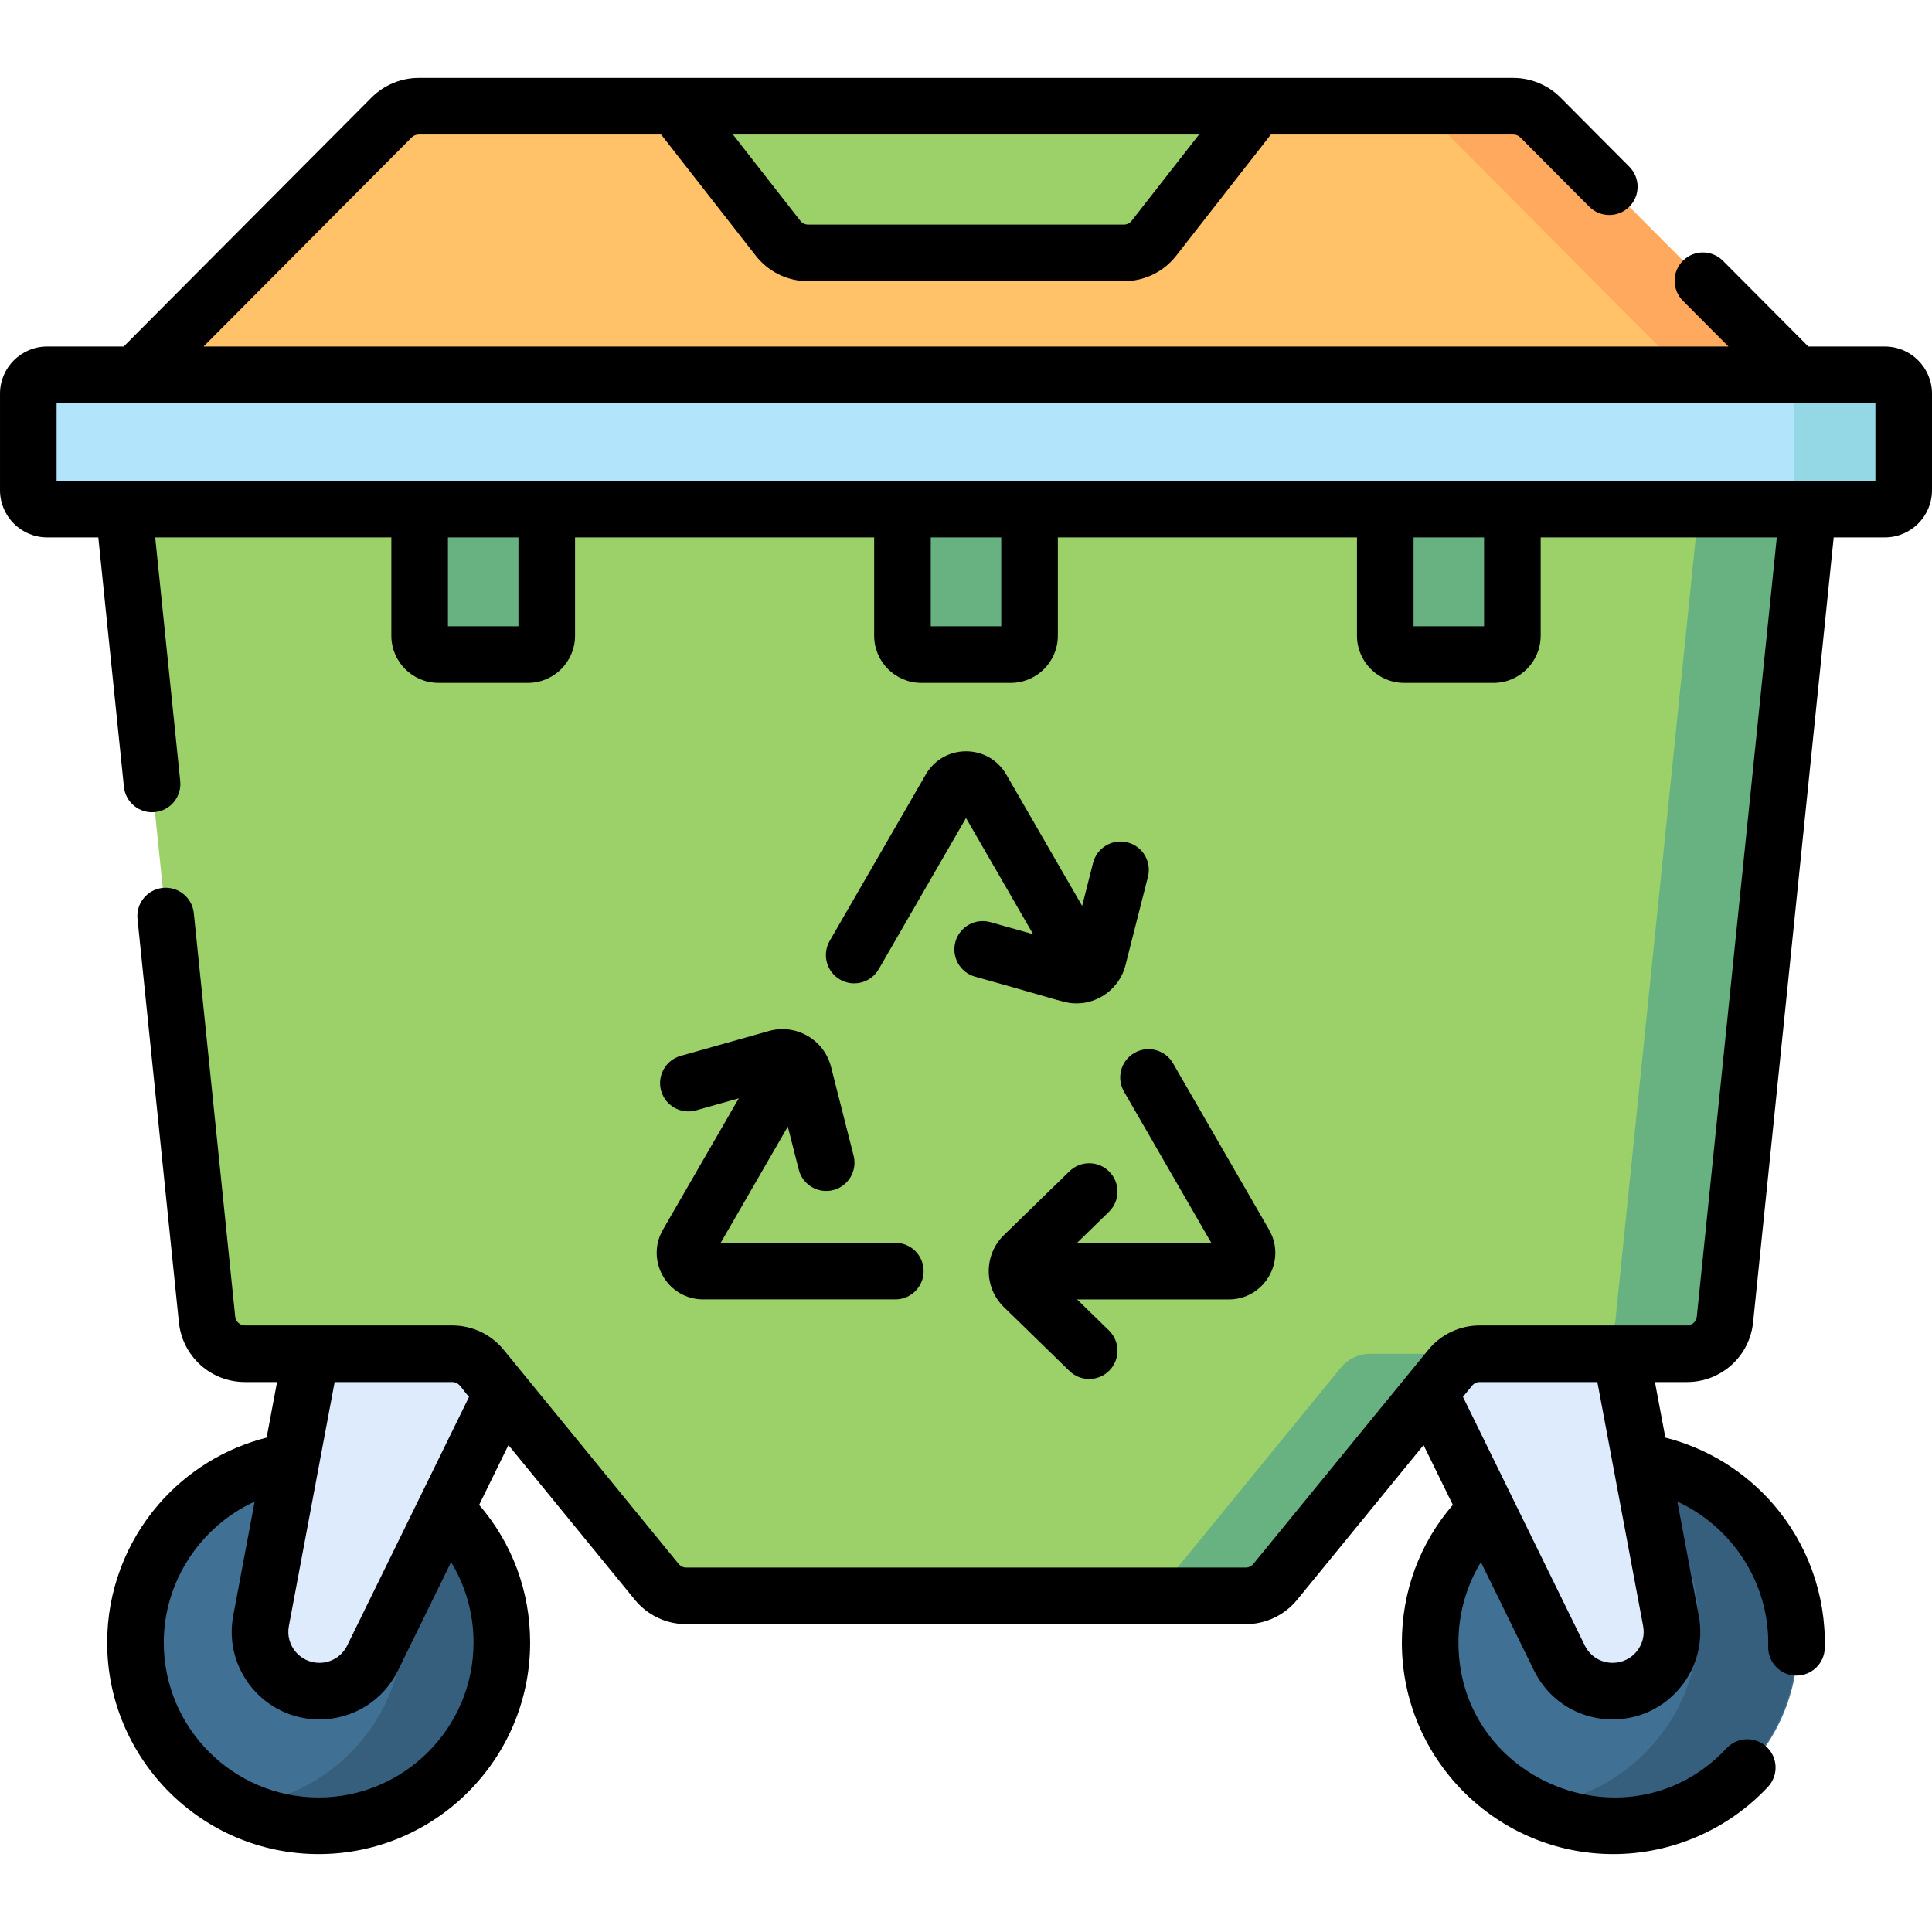 <svg id="Capa_1" enable-background="new 0 0 512 512" height="512" viewBox="0 0 512 512" width="512" xmlns="http://www.w3.org/2000/svg"><g><g><g><ellipse cx="84.442" cy="435.304" fill="#407194" rx="48.545" ry="48.545" transform="matrix(.851 -.526 .526 .851 -216.236 109.401)"/><path d="m84.442 386.758c-1.405 0-2.792.073-4.167.19 15.841 7.994 26.712 24.4 26.712 43.355 0 25.406-19.52 46.24-44.378 48.355 6.565 3.313 13.978 5.19 21.833 5.19 26.811 0 48.545-21.735 48.545-48.545s-21.735-48.545-48.545-48.545z" fill="#365f7e"/><path d="m84.25 349.243-15.07 80.305c-1.816 9.678 5.608 18.624 15.454 18.624 6.001 0 11.479-3.416 14.12-8.805l44.162-90.124z" fill="#ddebfd"/><ellipse cx="427.558" cy="435.304" fill="#407194" rx="48.545" ry="48.545" transform="matrix(.441 -.898 .898 .441 -151.602 627.316)"/><path d="m427.558 386.758c-1.405 0-2.792.073-4.167.19 15.841 7.994 26.712 24.4 26.712 43.355 0 25.406-19.52 46.24-44.378 48.355 6.565 3.313 13.978 5.19 21.833 5.19 26.811 0 48.545-21.735 48.545-48.545.001-26.81-21.734-48.545-48.545-48.545z" fill="#365f7e"/><path d="m427.75 349.243 15.069 80.305c1.816 9.678-5.608 18.624-15.454 18.624-6.001 0-11.479-3.416-14.12-8.805l-44.162-90.124z" fill="#ddebfd"/><path d="m31.274 119.797 23.596 229.876c.53 5.163 4.879 9.088 10.069 9.088h54.916c3.038 0 5.916 1.365 7.838 3.717l46.347 56.723c1.922 2.353 4.8 3.717 7.838 3.717h148.245c3.038 0 5.916-1.365 7.838-3.717l46.347-56.723c1.922-2.353 4.8-3.717 7.838-3.717h54.916c5.19 0 9.539-3.925 10.069-9.088l23.596-229.876z" fill="#9cd169"/><g fill="#68b181"><path d="m355.307 362.479-46.347 56.723c-1.922 2.353-4.8 3.717-7.838 3.717h29c3.038 0 5.916-1.365 7.838-3.717l46.347-56.723c1.922-2.353 4.8-3.717 7.838-3.717h-29c-3.038-.001-5.916 1.364-7.838 3.717z"/><path d="m451.726 119.797-23.596 229.876c-.53 5.163-4.879 9.088-10.069 9.088h29c5.19 0 9.539-3.925 10.069-9.088l23.596-229.876z"/></g><path d="m35.896 99.329 67.884-68.197c1.899-1.908 4.481-2.981 7.174-2.981h290.092c2.693 0 5.274 1.073 7.174 2.981l67.884 68.197z" fill="#ffc269"/><path d="m408.22 31.132c-1.9-1.908-4.481-2.981-7.174-2.981h-29c2.692 0 5.274 1.073 7.174 2.981l67.884 68.197h29z" fill="#ffa95f"/><path d="m297.839 67.017h-83.678c-3.116 0-6.058-1.435-7.976-3.89l-27.326-34.976h154.282l-27.326 34.976c-1.918 2.455-4.86 3.89-7.976 3.89z" fill="#9cd169"/><path d="m7.5 104.329v25.589c0 2.761 2.239 5 5 5h487c2.761 0 5-2.239 5-5v-25.589c0-2.761-2.239-5-5-5h-487c-2.761 0-5 2.239-5 5z" fill="#b2e5fb"/><path d="m499.5 99.329h-29c2.761 0 5 2.239 5 5v25.589c0 2.761-2.239 5-5 5h29c2.761 0 5-2.239 5-5v-25.589c0-2.761-2.239-5-5-5z" fill="#94d8e6"/><g fill="#68b181"><path d="m111.208 134.918v33.557c0 2.761 2.239 5 5 5h23.683c2.761 0 5-2.239 5-5v-33.557z"/><path d="m239.159 134.918v33.557c0 2.761 2.239 5 5 5h23.683c2.761 0 5-2.239 5-5v-33.557z"/><path d="m367.11 134.918v33.557c0 2.761 2.239 5 5 5h23.683c2.761 0 5-2.239 5-5v-33.557z"/></g></g></g><g><path d="m298.794 223.242c-4.005-1.022-8.096 1.407-9.115 5.422l-2.9 11.411-20.091-34.8c-2.229-3.86-6.221-6.165-10.678-6.165s-8.449 2.304-10.679 6.164l-25.451 44.07c-2.071 3.587-.843 8.174 2.744 10.246 3.587 2.07 8.174.842 10.246-2.744l23.14-40.068 17.78 30.796-11.332-3.194c-3.988-1.125-8.129 1.197-9.254 5.184-1.124 3.987 1.194 8.143 5.184 9.254 23.795 6.627 23.789 7.09 26.991 7.09 5.898 0 11.371-4.16 12.861-10.029l5.977-23.521c1.019-4.015-1.408-8.096-5.423-9.116z"/><path d="m336.305 325.871-25.442-44.084c-2.071-3.587-6.657-4.818-10.245-2.747-3.588 2.07-4.817 6.657-2.747 10.245l23.133 40.081h-35.561l8.435-8.219c2.967-2.891 3.028-7.639.138-10.605-2.892-2.966-7.64-3.028-10.606-.138l-17.38 16.935c-5.326 5.187-5.347 13.84-.001 19.048l17.381 16.936c2.965 2.887 7.711 2.833 10.606-.138 2.891-2.966 2.829-7.715-.138-10.605l-8.429-8.213h40.176c9.488-.001 15.427-10.266 10.68-18.496z"/><path d="m186.376 344.357h50.896c4.143 0 7.5-3.358 7.5-7.5s-3.357-7.5-7.5-7.5h-46.272l17.781-30.798 2.899 11.412c1.021 4.015 5.1 6.442 9.116 5.422 4.015-1.02 6.442-5.101 5.423-9.116l-5.976-23.52c-.891-3.506-3.106-6.433-6.239-8.241s-6.774-2.263-10.257-1.283l-23.357 6.584c-3.986 1.124-6.308 5.267-5.184 9.254s5.266 6.304 9.254 5.184l11.329-3.194-20.092 34.798c-4.744 8.22 1.178 18.498 10.679 18.498z"/><path d="m499.5 91.829h-20.28l-22.613-22.717c-2.924-2.937-7.673-2.946-10.606-.024-2.936 2.922-2.946 7.671-.024 10.606l12.079 12.135h-404.112l55.152-55.406c.488-.491 1.166-.772 1.858-.772h64.247l25.072 32.093c3.362 4.305 8.425 6.773 13.888 6.773h83.678c5.463 0 10.525-2.469 13.887-6.773l25.073-32.093h64.247c.692 0 1.37.281 1.858.772l18.262 18.347c2.923 2.936 7.67 2.945 10.606.024 2.936-2.922 2.946-7.671.024-10.606l-18.261-18.348c-3.283-3.298-7.835-5.19-12.489-5.19h-290.092c-4.654 0-9.206 1.892-12.489 5.19l-65.685 65.989h-20.28c-6.893 0-12.5 5.607-12.5 12.5v25.589c0 6.893 5.607 12.5 12.5 12.5h13.551l6.788 66.107c.42 4.091 4.072 7.117 8.227 6.695 4.121-.423 7.118-4.106 6.695-8.227l-6.631-64.575h62.578v26.057c0 6.893 5.607 12.5 12.5 12.5h23.683c6.893 0 12.5-5.607 12.5-12.5v-26.057h79.269v26.057c0 6.893 5.607 12.5 12.5 12.5h23.682c6.893 0 12.5-5.607 12.5-12.5v-26.057h79.269v26.057c0 6.893 5.607 12.5 12.5 12.5h23.683c6.893 0 12.5-5.607 12.5-12.5v-26.057h62.578l-21.201 206.486c-.138 1.342-1.26 2.355-2.609 2.355h-54.912c-5.311 0-10.285 2.359-13.648 6.475l-46.35 56.72c-.501.613-1.242.965-2.032.965h-148.24c-.79 0-1.531-.352-2.032-.965l-46.351-56.721c-3.362-4.114-8.337-6.474-13.647-6.474h-54.91c-1.35 0-2.472-1.013-2.609-2.355l-10.97-106.91c-.423-4.12-4.116-7.115-8.227-6.695-4.12.423-7.118 4.106-6.695 8.227l10.97 106.91c.926 9.021 8.462 15.825 17.531 15.825h8.482l-2.761 14.718c-11.035 2.797-21.037 8.93-28.577 17.626-8.824 10.176-13.684 23.208-13.684 36.694 0 30.906 25.14 56.05 56.04 56.05 30.906 0 56.05-25.144 56.05-56.05 0-13.591-4.763-26.353-13.511-36.493l7.764-15.843 33.49 40.983c3.362 4.114 8.336 6.474 13.647 6.474h148.24c5.312 0 10.285-2.36 13.647-6.474l33.49-40.983 7.764 15.843c-8.748 10.14-13.511 22.903-13.511 36.493 0 30.906 25.144 56.05 56.05 56.05 15.472 0 30.405-6.492 40.973-17.812 2.826-3.028 2.663-7.774-.364-10.601-3.028-2.826-7.773-2.662-10.601.364-25.369 27.178-71.058 9.038-71.058-28.002 0-7.664 2.074-14.967 5.95-21.312l14.055 28.681c7.465 15.241 28.051 17.478 38.729 4.605 4.425-5.333 6.229-12.298 4.948-19.107l-5.67-30.226c14.597 6.696 24.489 21.711 24.071 38.43-.099 4.141 3.179 7.578 7.319 7.677.061.001.121.002.182.002 4.06 0 7.397-3.241 7.495-7.321.326-14.229-4.647-27.716-13.673-38.125-7.539-8.696-17.542-14.829-28.576-17.626l-2.761-14.718h8.482c9.069 0 16.605-6.803 17.531-15.824l21.358-208.018h13.55c6.893 0 12.5-5.607 12.5-12.5v-25.589c0-6.891-5.607-12.498-12.5-12.498zm-199.596-33.319c-.499.64-1.252 1.007-2.065 1.007h-83.678c-.813 0-1.566-.367-2.066-1.007l-17.859-22.86h123.528zm-174.414 376.789c0 22.635-18.415 41.05-41.05 41.05-22.63 0-41.04-18.415-41.04-41.05 0-16.285 9.811-30.814 24.078-37.359l-5.67 30.223c-2.688 14.302 8.291 27.505 22.821 27.505 8.937 0 16.928-4.982 20.854-13l14.055-28.683c3.879 6.348 5.952 13.65 5.952 21.314zm-14.21-38.542c-.036.071-.071.142-.105.214l-19.16 39.1c-1.39 2.836-4.219 4.599-7.385 4.599-5.143 0-9.031-4.671-8.079-9.737l12.133-64.673h31.166c1.949 0 2.424 1.752 4.452 3.925zm324.169 34.178c.952 5.063-2.936 9.735-8.079 9.735-3.166 0-5.995-1.762-7.386-4.6l-32.286-65.885 2.417-2.958c.503-.614 1.244-.967 2.034-.967h31.166zm-298.058-264.96h-18.683v-23.557h18.683zm127.95 0h-18.682v-23.557h18.682zm127.951 0h-18.683v-23.557h18.683zm103.708-38.557h-482v-20.589h482z"/></g></g></svg>